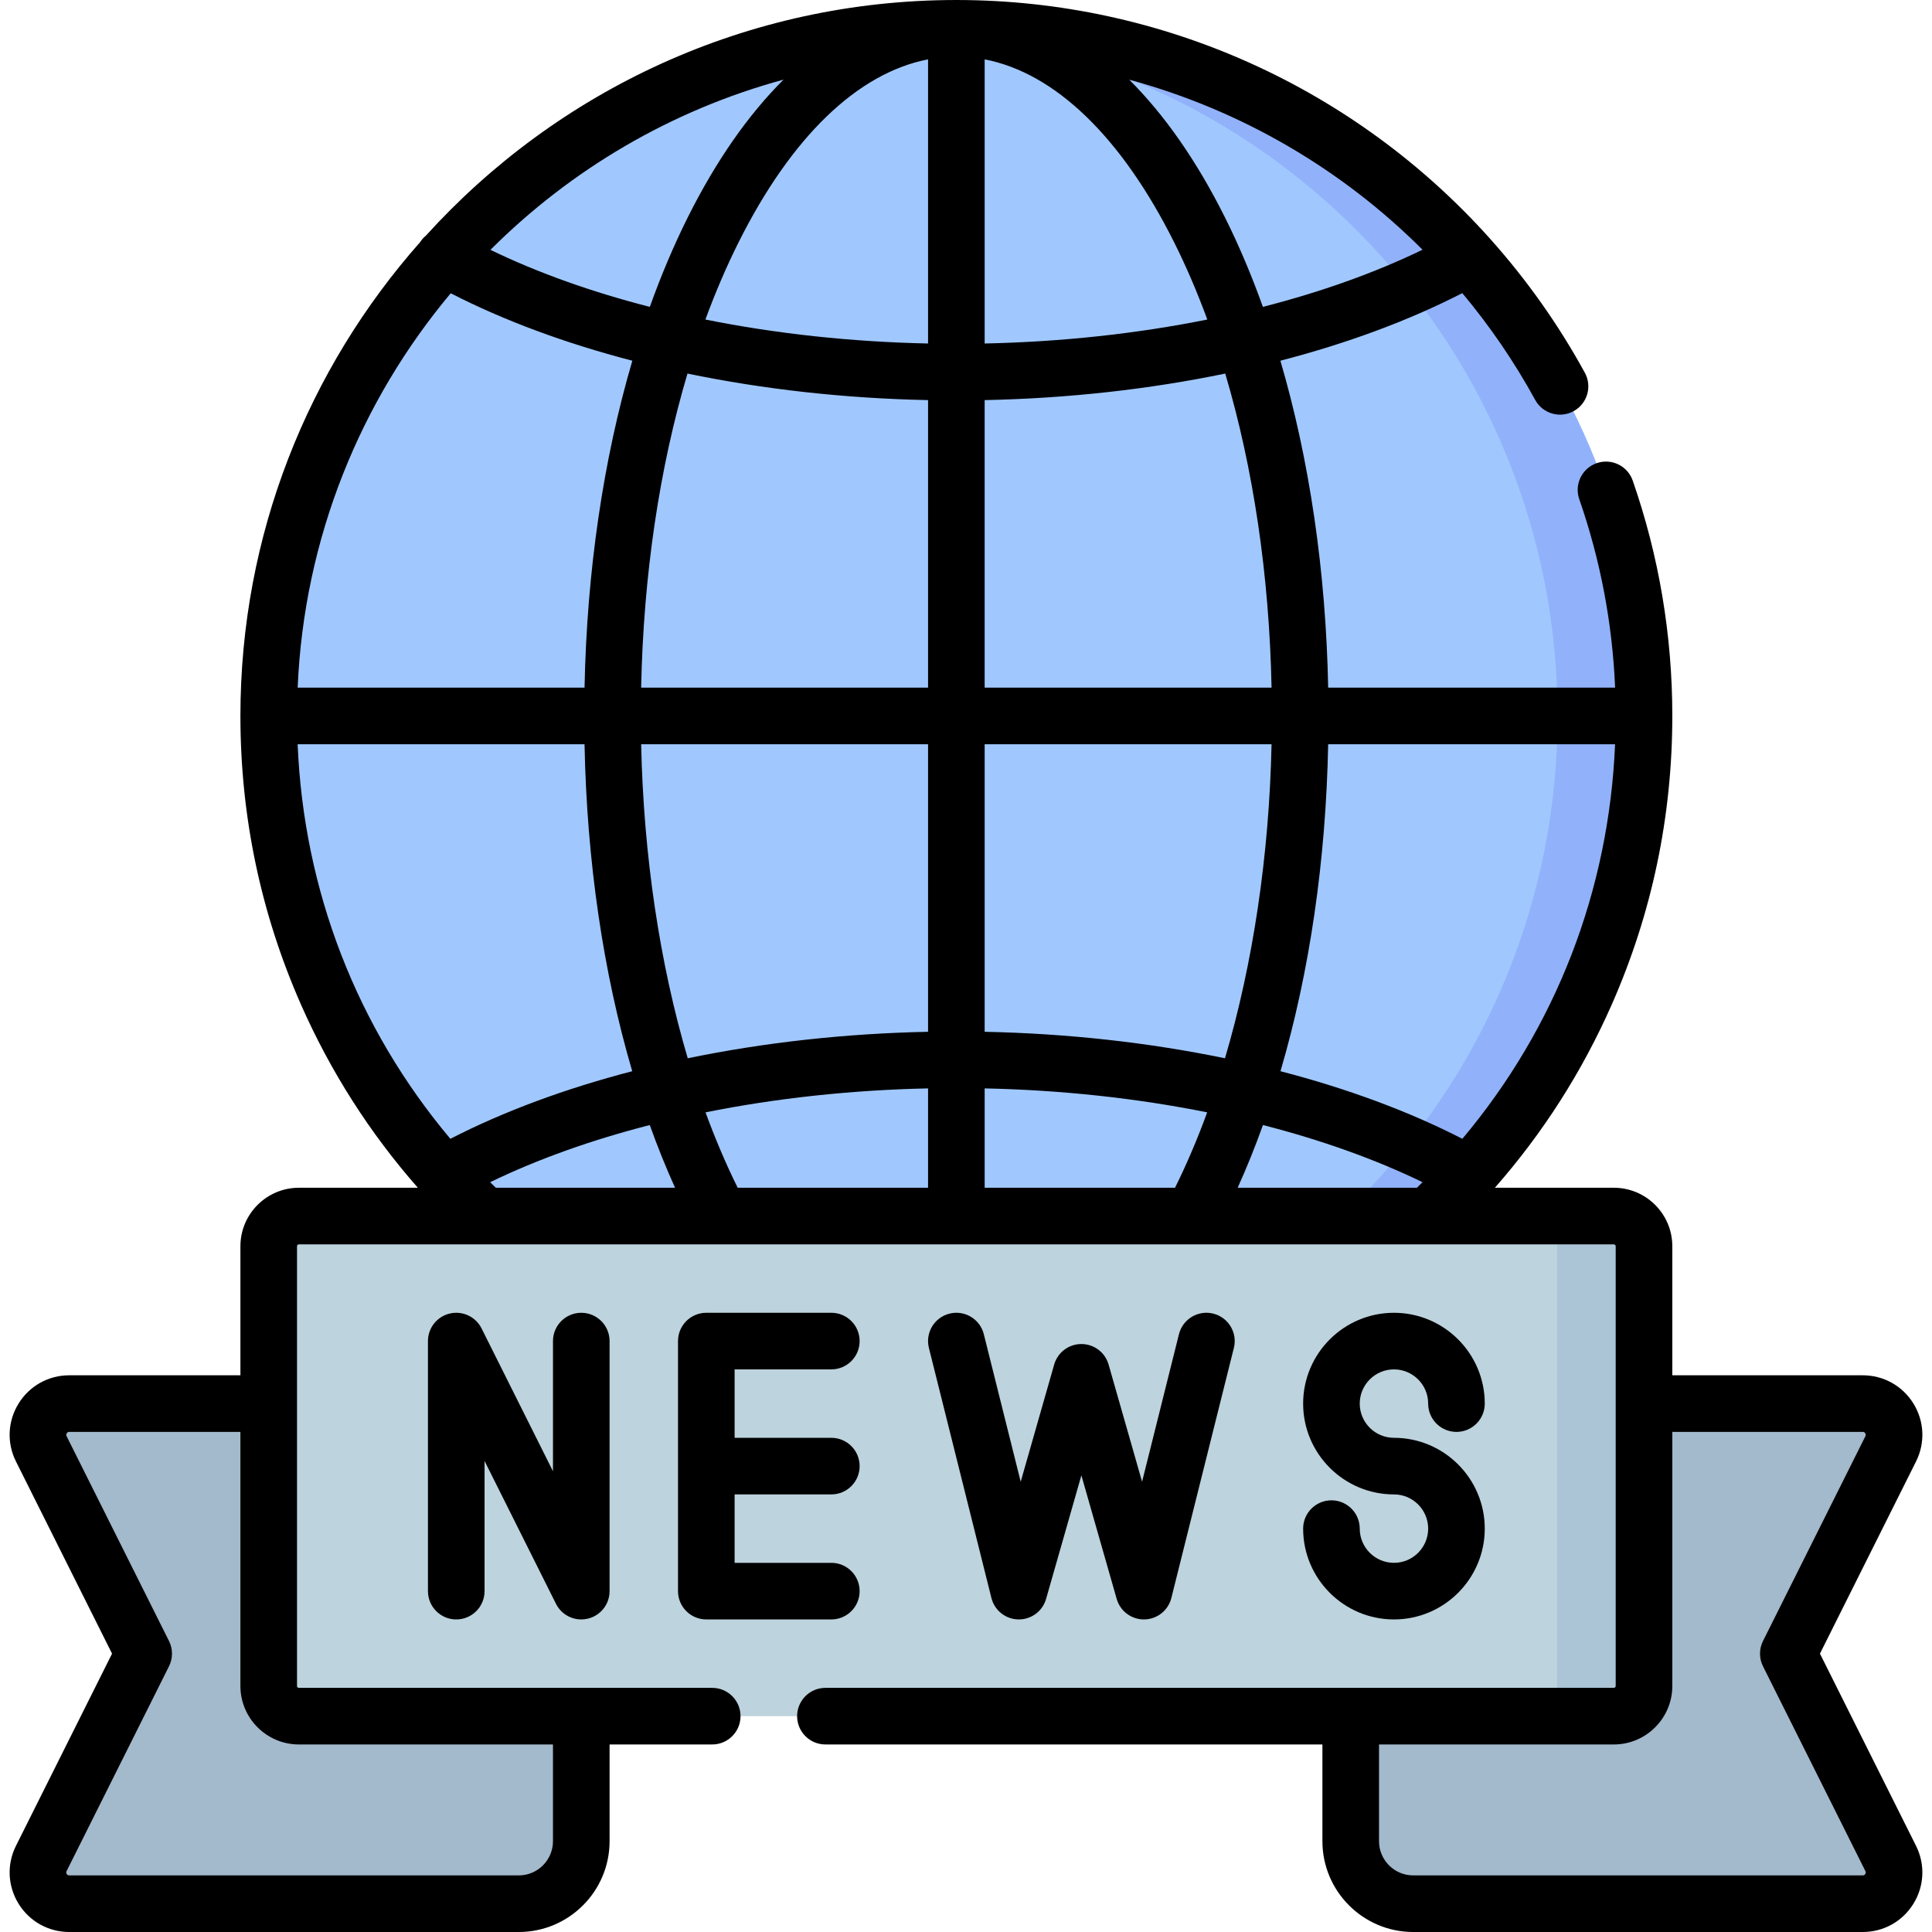 <svg id="Capa_1" enable-background="new 0 0 512 512" height="512" viewBox="0 0 512 512" width="512" xmlns="http://www.w3.org/2000/svg"><g><g><circle cx="253.533" cy="189.733" fill="#a0c8ff" r="182.233"/><path d="m253.533 7.5c-3.864 0-7.696.135-11.5.372 95.285 5.936 170.733 85.081 170.733 181.862s-75.448 175.926-170.733 181.861c3.804.237 7.636.371 11.5.371 100.645 0 182.233-81.589 182.233-182.233s-81.588-182.233-182.233-182.233z" fill="#91b2fa"/><g><path d="m493.652 371.967c6.158 0 10.163 6.48 7.409 11.988l-25.351 50.701c-1.126 2.252-1.126 4.903 0 7.155l25.351 50.701c2.754 5.508-1.251 11.988-7.409 11.988h-119.131c-9.15 0-16.567-7.417-16.567-16.567v-38.133h-203.908v38.133c0 9.15-7.417 16.567-16.567 16.567h-119.131c-6.158 0-10.163-6.48-7.409-11.988l25.351-50.701c1.126-2.252 1.126-4.903 0-7.155l-25.351-50.701c-2.754-5.508 1.251-11.988 7.409-11.988z" fill="#a3b9cc"/><path d="m427.679 454.8h-348.467c-4.418 0-8-3.582-8-8v-116.533c0-4.418 3.582-8 8-8h348.467c4.418 0 8 3.582 8 8v116.533c0 4.418-3.582 8-8 8z" fill="#bdd3dd"/><path d="m427.679 322.267h-23c4.418 0 8 3.582 8 8v116.533c0 4.418-3.582 8-8 8h23c4.418 0 8-3.582 8-8v-116.533c0-4.419-3.582-8-8-8z" fill="#abc4d6"/></g></g><g><path d="m482.306 438.233 25.462-50.925c2.464-4.928 2.206-10.669-.69-15.357-2.897-4.687-7.916-7.485-13.426-7.485h-50.473v-34.2c0-8.547-6.953-15.5-15.5-15.5h-31.521c12.76-14.527 23.16-30.814 31.002-48.618 10.629-24.129 16.019-49.839 16.019-76.415 0-21.377-3.53-42.362-10.493-62.373-1.361-3.913-5.639-5.979-9.548-4.619-3.912 1.361-5.98 5.636-4.619 9.548 5.594 16.078 8.78 32.845 9.501 49.944h-76.038c-.61-30.863-4.976-60.439-12.665-86.642 17.713-4.599 34.02-10.625 48.206-17.911 7.266 8.688 13.758 18.143 19.319 28.306 1.989 3.633 6.545 4.968 10.18 2.979 3.634-1.988 4.968-6.546 2.979-10.18-7.047-12.878-15.468-24.712-25.003-35.389-.037-.044-.075-.086-.113-.129-35.573-39.762-86.77-63.267-141.439-63.267-55.686 0-105.844 24.117-140.584 62.451-.592.485-1.115 1.069-1.548 1.743-29.604 33.477-47.603 77.442-47.603 125.539 0 26.575 5.389 52.284 16.018 76.413 7.843 17.805 18.243 34.093 31.003 48.62h-31.52c-8.547 0-15.5 6.953-15.5 15.5v34.2h-45.364c-5.51 0-10.529 2.798-13.426 7.485-2.897 4.688-3.155 10.428-.691 15.357l25.462 50.925-25.461 50.925c-2.464 4.928-2.206 10.669.691 15.356 2.896 4.688 7.915 7.486 13.425 7.486h119.13c13.271 0 24.067-10.796 24.067-24.067v-25.633h27.201c4.142 0 7.5-3.358 7.5-7.5s-3.358-7.5-7.5-7.5h-109.534c-.276 0-.5-.224-.5-.5v-116.533c0-.276.224-.5.5-.5h49.135c.007 0 .014.001.021.001s.013-.001.02-.001h62.381c.057.001.114 0 .171 0h124.962c.025 0 .049.004.074.004.022 0 .043-.004.065-.004h62.409c.023 0 .046.003.069.003.025 0 .05-.003.074-.003h49.085c.276 0 .5.224.5.5v116.533c0 .276-.224.5-.5.5h-208.932c-4.142 0-7.5 3.358-7.5 7.5s3.358 7.5 7.5 7.5h131.708v25.633c0 13.271 10.796 24.067 24.066 24.067h119.131c5.51 0 10.529-2.798 13.426-7.485 2.896-4.688 3.155-10.428.69-15.356zm-403.094 24.067h67.334v25.633c0 4.999-4.067 9.067-9.067 9.067h-119.131c-.12 0-.437 0-.667-.372-.229-.371-.087-.655-.034-.762l27.139-54.279c1.056-2.111 1.056-4.597 0-6.708l-27.139-54.279c-.053-.107-.195-.391.034-.762.23-.372.547-.372.667-.372h45.364v67.334c0 8.547 6.953 15.5 15.5 15.5zm248.783-147.533c2.406-5.322 4.64-10.871 6.702-16.618 15.433 3.954 29.706 9.044 42.295 15.144-.496.495-1.002.984-1.505 1.474zm-67.049 0v-26.33c20.424.43 40.354 2.606 58.969 6.347-2.577 7.055-5.425 13.737-8.522 19.983zm-65.447 0c-3.097-6.246-5.945-12.928-8.522-19.983 18.615-3.741 38.545-5.917 58.969-6.347v26.33zm-64.096 0c-.503-.491-1.008-.979-1.505-1.474 12.589-6.1 26.862-11.19 42.295-15.144 2.063 5.747 4.297 11.296 6.702 16.618zm-52.519-132.534c1.684-39.668 16.652-75.952 40.565-104.512 14.167 7.267 30.446 13.279 48.126 17.87-7.689 26.203-12.055 55.779-12.665 86.642zm167.062-91.201c-20.437-.43-40.38-2.609-59.006-6.354 2.644-7.189 5.574-14.027 8.785-20.449 14.004-28.007 31.609-44.904 50.221-48.498zm65.221-26.803c3.211 6.421 6.141 13.26 8.785 20.449-18.626 3.745-38.569 5.924-59.006 6.354v-75.301c18.612 3.593 36.217 20.491 50.221 48.498zm-128.859-6.708c-3.725 7.45-7.094 15.415-10.099 23.803-15.409-3.947-29.661-9.026-42.236-15.112 21.23-21.222 47.884-37.01 77.672-45.109-9.33 9.282-17.877 21.499-25.337 36.418zm-.116 41.477c20.131 4.174 41.699 6.587 63.754 7.035v76.2h-76.034c.609-29.785 4.842-58.218 12.28-83.235zm63.754 98.235v76.201c-22.031.448-43.575 2.856-63.686 7.021-7.412-25.069-11.717-53.713-12.344-83.223h76.03zm15 0h76.03c-.627 29.51-4.932 58.153-12.344 83.223-20.111-4.166-41.656-6.574-63.686-7.021zm126.592 104.563c-14.182-7.286-30.486-13.312-48.196-17.912 7.683-26.153 12.034-55.68 12.639-86.65h76.029c-1.612 38.82-15.726 75.118-40.472 104.562zm-50.558-119.563h-76.034v-76.2c22.055-.449 43.623-2.861 63.754-7.035 7.437 25.017 11.67 53.45 12.28 83.235zm-12.397-124.712c-7.455-14.91-15.998-27.122-25.321-36.402 29.394 7.987 56.193 23.545 77.724 45.061-12.592 6.101-26.868 11.191-42.304 15.145-3.005-8.389-6.374-16.354-10.099-23.804zm-245.703 139.712h76.029c.606 30.97 4.957 60.498 12.64 86.65-17.71 4.6-34.014 10.626-48.196 17.912-24.746-29.443-38.86-65.741-40.473-104.562zm415.438 299.395c-.23.372-.547.372-.667.372h-119.13c-4.999 0-9.066-4.067-9.066-9.067v-25.633h62.225c8.547 0 15.5-6.953 15.5-15.5v-67.333h50.473c.12 0 .436 0 .667.372.229.371.087.655.034.762l-27.139 54.279c-1.056 2.111-1.056 4.597 0 6.708l27.139 54.279c.052.106.194.39-.036.761z"/><path d="m146.546 355.4v34.496l-18.925-37.85c-1.555-3.111-5.047-4.744-8.431-3.945-3.385.799-5.777 3.821-5.777 7.299v66.267c0 4.142 3.358 7.5 7.5 7.5s7.5-3.358 7.5-7.5v-34.497l18.925 37.85c1.291 2.582 3.916 4.147 6.706 4.146.571 0 1.15-.065 1.725-.201 3.385-.799 5.777-3.821 5.777-7.299v-66.266c0-4.142-3.358-7.5-7.5-7.5s-7.5 3.358-7.5 7.5z"/><path d="m220.312 362.9c4.142 0 7.5-3.358 7.5-7.5s-3.358-7.5-7.5-7.5h-33.133c-4.142 0-7.5 3.358-7.5 7.5v66.267c0 4.142 3.358 7.5 7.5 7.5h33.133c4.142 0 7.5-3.358 7.5-7.5s-3.358-7.5-7.5-7.5h-25.633v-18.133h25.633c4.142 0 7.5-3.358 7.5-7.5s-3.358-7.5-7.5-7.5h-25.633v-18.134z"/><path d="m269.887 429.165c.043 0 .084.001.126.001 3.342 0 6.289-2.216 7.21-5.439l9.355-32.744 9.355 32.744c.921 3.224 3.867 5.439 7.21 5.439.042 0 .085-.001.126-.001 3.395-.057 6.328-2.386 7.151-5.68l16.566-66.267c1.005-4.018-1.438-8.09-5.457-9.095-4.012-1.004-8.09 1.439-9.095 5.457l-9.773 39.094-8.873-31.053c-.92-3.22-3.863-5.439-7.211-5.439s-6.292 2.22-7.211 5.439l-8.872 31.053-9.774-39.094c-1.005-4.02-5.078-6.464-9.095-5.457-4.018 1.004-6.462 5.077-5.457 9.095l16.567 66.267c.825 3.294 3.758 5.624 7.152 5.68z"/><path d="m369.412 414.167c-5 0-9.067-4.067-9.067-9.066 0-4.142-3.358-7.5-7.5-7.5s-7.5 3.358-7.5 7.5c0 13.27 10.796 24.066 24.067 24.066 13.27 0 24.066-10.796 24.066-24.066 0-13.271-10.796-24.067-24.066-24.067-5 0-9.067-4.067-9.067-9.066 0-5 4.067-9.067 9.067-9.067 4.999 0 9.066 4.067 9.066 9.067 0 4.142 3.358 7.5 7.5 7.5s7.5-3.358 7.5-7.5c0-13.271-10.796-24.067-24.066-24.067-13.271 0-24.067 10.796-24.067 24.067 0 13.27 10.796 24.066 24.067 24.066 4.999 0 9.066 4.067 9.066 9.067.001 4.998-4.067 9.066-9.066 9.066z"/></g></g></svg>